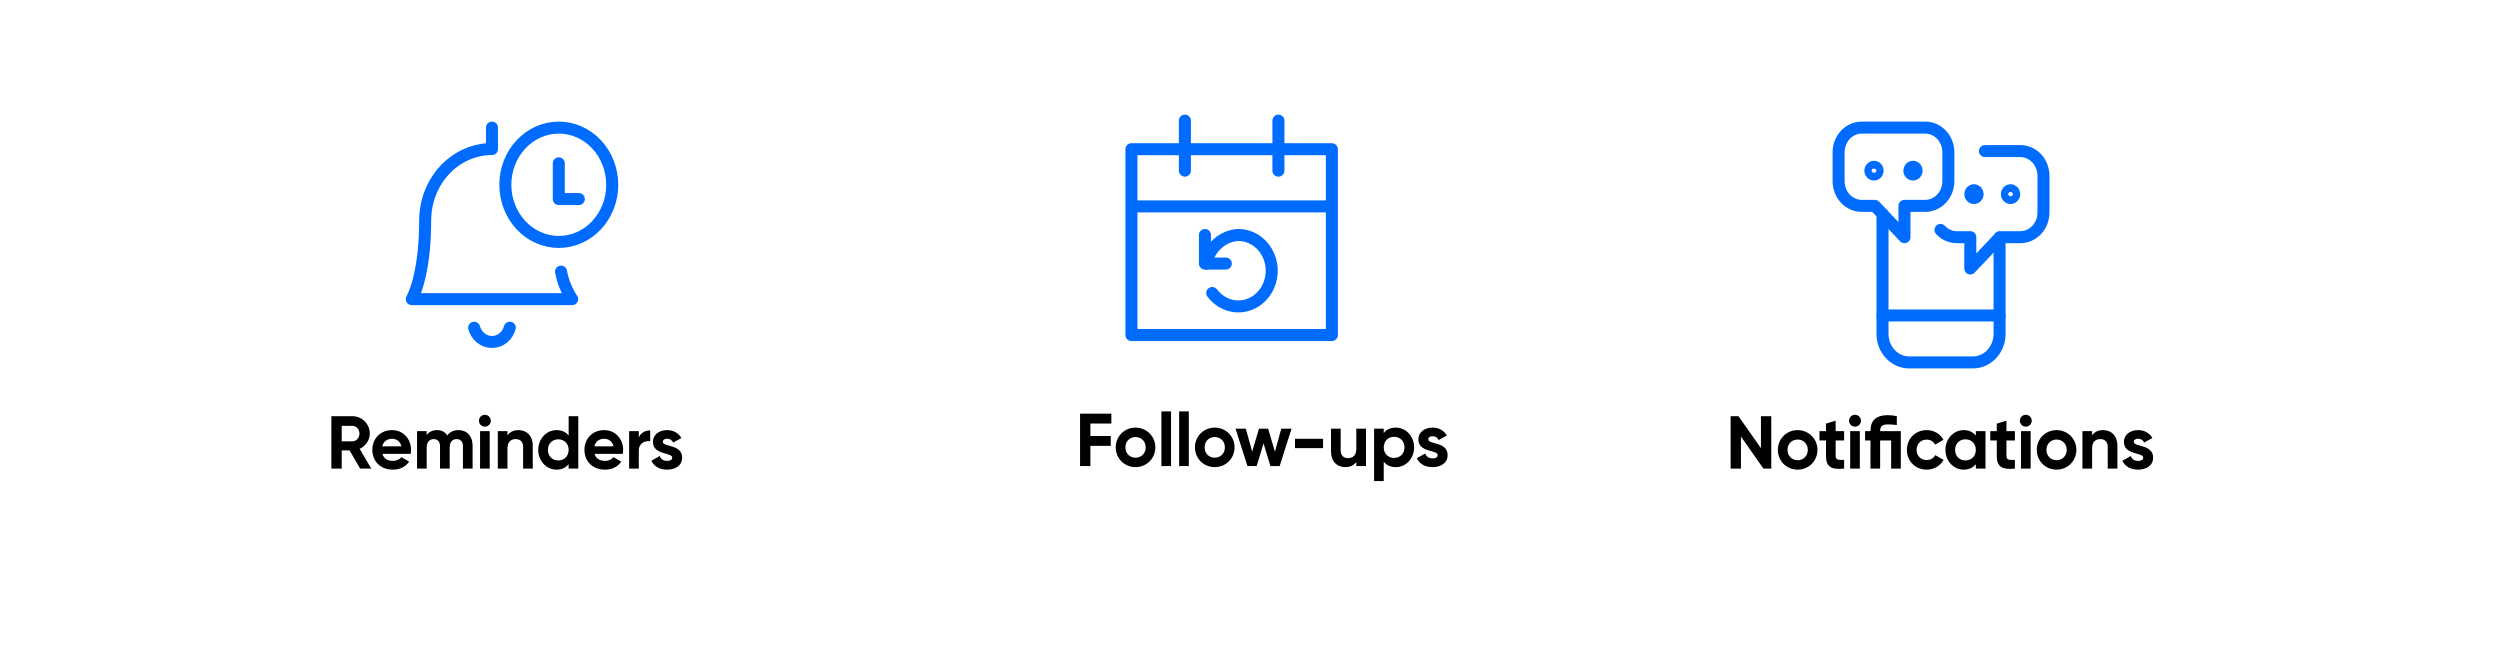 <svg width="601" height="156" viewBox="0 0 601 156" fill="none" xmlns="http://www.w3.org/2000/svg">
<g filter="url(#filter0_d)">
<rect x="9" y="5" width="583" height="138" fill="white"/>
</g>
<path d="M86.576 112.651H89.258L86.468 107.899C87.908 107.233 88.898 105.811 88.898 104.227C88.898 101.923 87.026 100.051 84.704 100.051H79.664V112.651H82.148V108.277H84.038L86.576 112.651ZM82.148 102.373H84.704C85.64 102.373 86.414 103.183 86.414 104.227C86.414 105.271 85.64 106.099 84.704 106.099H82.148V102.373ZM91.938 109.105H98.724C98.778 108.799 98.814 108.493 98.814 108.151C98.814 105.505 96.924 103.399 94.26 103.399C91.434 103.399 89.508 105.469 89.508 108.151C89.508 110.833 91.416 112.903 94.44 112.903C96.168 112.903 97.518 112.201 98.364 110.977L96.492 109.897C96.096 110.419 95.376 110.797 94.476 110.797C93.252 110.797 92.262 110.293 91.938 109.105ZM91.902 107.305C92.172 106.153 93.018 105.487 94.26 105.487C95.232 105.487 96.204 106.009 96.492 107.305H91.902ZM110.209 103.399C108.985 103.399 108.085 103.885 107.527 104.695C107.023 103.867 106.195 103.399 105.079 103.399C103.927 103.399 103.081 103.849 102.577 104.605V103.651H100.255V112.651H102.577V107.593C102.577 106.243 103.279 105.559 104.269 105.559C105.241 105.559 105.781 106.207 105.781 107.269V112.651H108.103V107.593C108.103 106.243 108.751 105.559 109.777 105.559C110.749 105.559 111.289 106.207 111.289 107.269V112.651H113.611V107.107C113.611 104.857 112.261 103.399 110.209 103.399ZM116.555 102.571C117.347 102.571 117.995 101.923 117.995 101.149C117.995 100.375 117.347 99.709 116.555 99.709C115.781 99.709 115.133 100.375 115.133 101.149C115.133 101.923 115.781 102.571 116.555 102.571ZM115.403 112.651H117.725V103.651H115.403V112.651ZM124.674 103.399C123.468 103.399 122.532 103.849 121.992 104.659V103.651H119.67V112.651H121.992V107.791C121.992 106.225 122.838 105.559 123.972 105.559C125.016 105.559 125.754 106.189 125.754 107.413V112.651H128.076V107.125C128.076 104.731 126.582 103.399 124.674 103.399ZM136.701 100.051V104.713C136.053 103.885 135.099 103.399 133.785 103.399C131.373 103.399 129.393 105.469 129.393 108.151C129.393 110.833 131.373 112.903 133.785 112.903C135.099 112.903 136.053 112.417 136.701 111.589V112.651H139.023V100.051H136.701ZM134.217 110.689C132.777 110.689 131.715 109.663 131.715 108.151C131.715 106.639 132.777 105.613 134.217 105.613C135.639 105.613 136.701 106.639 136.701 108.151C136.701 109.663 135.639 110.689 134.217 110.689ZM142.929 109.105H149.715C149.769 108.799 149.805 108.493 149.805 108.151C149.805 105.505 147.915 103.399 145.251 103.399C142.425 103.399 140.499 105.469 140.499 108.151C140.499 110.833 142.407 112.903 145.431 112.903C147.159 112.903 148.509 112.201 149.355 110.977L147.483 109.897C147.087 110.419 146.367 110.797 145.467 110.797C144.243 110.797 143.253 110.293 142.929 109.105ZM142.893 107.305C143.163 106.153 144.009 105.487 145.251 105.487C146.223 105.487 147.195 106.009 147.483 107.305H142.893ZM153.568 105.199V103.651H151.246V112.651H153.568V108.349C153.568 106.459 155.098 105.919 156.304 106.063V103.471C155.17 103.471 154.036 103.975 153.568 105.199ZM159.342 106.207C159.342 105.721 159.81 105.469 160.386 105.469C161.052 105.469 161.556 105.811 161.826 106.387L163.806 105.307C163.104 104.065 161.844 103.399 160.386 103.399C158.532 103.399 156.966 104.425 156.966 106.261C156.966 109.429 161.61 108.709 161.61 110.023C161.61 110.545 161.106 110.797 160.368 110.797C159.468 110.797 158.856 110.365 158.604 109.627L156.588 110.761C157.236 112.147 158.568 112.903 160.368 112.903C162.294 112.903 163.986 111.967 163.986 110.023C163.986 106.711 159.342 107.539 159.342 106.207Z" fill="black"/>
<path d="M134.878 65.291C135.311 67.676 136.22 69.933 137.544 71.907H99C99 71.907 102.212 66.572 102.212 53.009C102.212 48.452 103.904 44.082 106.916 40.86C109.928 37.639 114.012 35.828 118.272 35.828V30.674" stroke="#006BFF" stroke-width="2.888" stroke-linecap="round" stroke-linejoin="round"/>
<path d="M121.484 44.419C121.484 48.064 122.838 51.56 125.247 54.137C127.657 56.715 130.924 58.163 134.332 58.163C137.739 58.163 141.007 56.715 143.417 54.137C145.826 51.56 147.18 48.064 147.18 44.419C147.18 40.773 145.826 37.278 143.417 34.7C141.007 32.123 137.739 30.674 134.332 30.674C130.924 30.674 127.657 32.123 125.247 34.7C122.838 37.278 121.484 40.773 121.484 44.419V44.419Z" stroke="#006BFF" stroke-width="2.888" stroke-linecap="round" stroke-linejoin="round"/>
<path d="M134.332 39.265V47.855H139.15" stroke="#006BFF" stroke-width="2.888" stroke-linecap="round" stroke-linejoin="round"/>
<path d="M113.984 78.779C114.256 79.77 114.821 80.641 115.594 81.26C116.367 81.879 117.307 82.213 118.272 82.213C119.238 82.213 120.178 81.879 120.951 81.26C121.724 80.641 122.288 79.77 122.56 78.779" stroke="#006BFF" stroke-width="2.888" stroke-linecap="round" stroke-linejoin="round"/>
<path d="M267.169 101.823V99.447H259.645V112.047H262.129V107.187H267.025V104.811H262.129V101.823H267.169ZM272.975 112.299C275.621 112.299 277.745 110.229 277.745 107.547C277.745 104.865 275.621 102.795 272.975 102.795C270.329 102.795 268.223 104.865 268.223 107.547C268.223 110.229 270.329 112.299 272.975 112.299ZM272.975 110.031C271.607 110.031 270.545 109.005 270.545 107.547C270.545 106.089 271.607 105.063 272.975 105.063C274.361 105.063 275.423 106.089 275.423 107.547C275.423 109.005 274.361 110.031 272.975 110.031ZM279.199 112.047H281.521V98.907H279.199V112.047ZM283.466 112.047H285.788V98.907H283.466V112.047ZM292.017 112.299C294.663 112.299 296.787 110.229 296.787 107.547C296.787 104.865 294.663 102.795 292.017 102.795C289.371 102.795 287.265 104.865 287.265 107.547C287.265 110.229 289.371 112.299 292.017 112.299ZM292.017 110.031C290.649 110.031 289.587 109.005 289.587 107.547C289.587 106.089 290.649 105.063 292.017 105.063C293.403 105.063 294.465 106.089 294.465 107.547C294.465 109.005 293.403 110.031 292.017 110.031ZM308.023 103.047L306.493 108.591L304.855 103.047H302.659L301.021 108.573L299.491 103.047H297.025L299.887 112.047H302.101L303.757 106.593L305.413 112.047H307.627L310.489 103.047H308.023ZM311.317 107.727H318.067V105.495H311.317V107.727ZM326.057 103.047V107.907C326.057 109.473 325.211 110.139 324.077 110.139C323.033 110.139 322.295 109.509 322.295 108.285V103.047H319.973V108.573C319.973 110.967 321.467 112.299 323.375 112.299C324.581 112.299 325.517 111.849 326.057 111.039V112.047H328.379V103.047H326.057ZM335.564 102.795C334.25 102.795 333.296 103.281 332.648 104.109V103.047H330.326V115.647H332.648V110.985C333.296 111.813 334.25 112.299 335.564 112.299C337.976 112.299 339.956 110.229 339.956 107.547C339.956 104.865 337.976 102.795 335.564 102.795ZM335.132 110.085C333.71 110.085 332.648 109.059 332.648 107.547C332.648 106.035 333.71 105.009 335.132 105.009C336.572 105.009 337.634 106.035 337.634 107.547C337.634 109.059 336.572 110.085 335.132 110.085ZM343.362 105.603C343.362 105.117 343.83 104.865 344.406 104.865C345.072 104.865 345.576 105.207 345.846 105.783L347.826 104.703C347.124 103.461 345.864 102.795 344.406 102.795C342.552 102.795 340.986 103.821 340.986 105.657C340.986 108.825 345.63 108.105 345.63 109.419C345.63 109.941 345.126 110.193 344.388 110.193C343.488 110.193 342.876 109.761 342.624 109.023L340.608 110.157C341.256 111.543 342.588 112.299 344.388 112.299C346.314 112.299 348.006 111.363 348.006 109.419C348.006 106.107 343.362 106.935 343.362 105.603Z" fill="black"/>
<path d="M272 35.872H320.179V80.541H272V35.872Z" stroke="#006BFF" stroke-width="2.888" stroke-linejoin="round"/>
<path d="M272 49.617H320.179" stroke="#006BFF" stroke-width="2.888" stroke-linejoin="round"/>
<path d="M284.848 41.026V29" stroke="#006BFF" stroke-width="2.888" stroke-linecap="round" stroke-linejoin="round"/>
<path d="M307.332 41.026V29" stroke="#006BFF" stroke-width="2.888" stroke-linecap="round" stroke-linejoin="round"/>
<path d="M294.683 63.361H289.664V56.489" stroke="#006BFF" stroke-width="2.888" stroke-linecap="round" stroke-linejoin="round"/>
<path d="M289.918 63.361C290.345 61.469 291.333 59.777 292.736 58.538C294.138 57.299 295.878 56.58 297.695 56.489C299.054 56.489 300.39 56.857 301.579 57.56C302.768 58.263 303.771 59.277 304.494 60.508C305.217 61.738 305.636 63.145 305.713 64.596C305.789 66.047 305.52 67.495 304.931 68.805C304.342 70.114 303.451 71.242 302.344 72.084C301.236 72.925 299.946 73.452 298.597 73.615C297.247 73.778 295.88 73.572 294.625 73.016C293.369 72.46 292.266 71.573 291.419 70.437" stroke="#006BFF" stroke-width="2.888" stroke-linecap="round" stroke-linejoin="round"/>
<path d="M423.33 100.051V107.737L417.93 100.051H416.04V112.651H418.524V104.947L423.924 112.651H425.814V100.051H423.33ZM432.147 112.903C434.793 112.903 436.917 110.833 436.917 108.151C436.917 105.469 434.793 103.399 432.147 103.399C429.501 103.399 427.395 105.469 427.395 108.151C427.395 110.833 429.501 112.903 432.147 112.903ZM432.147 110.635C430.779 110.635 429.717 109.609 429.717 108.151C429.717 106.693 430.779 105.667 432.147 105.667C433.533 105.667 434.595 106.693 434.595 108.151C434.595 109.609 433.533 110.635 432.147 110.635ZM443.325 105.883V103.651H441.291V101.131L438.969 101.833V103.651H437.403V105.883H438.969V109.627C438.969 112.057 440.067 113.011 443.325 112.651V110.545C441.993 110.617 441.291 110.599 441.291 109.627V105.883H443.325ZM445.935 102.571C446.727 102.571 447.375 101.923 447.375 101.149C447.375 100.375 446.727 99.709 445.935 99.709C445.161 99.709 444.513 100.375 444.513 101.149C444.513 101.923 445.161 102.571 445.935 102.571ZM444.783 112.651H447.105V103.651H444.783V112.651ZM456.952 103.651H451.984V103.561C451.984 102.337 452.686 102.031 453.892 102.031C454.54 102.031 455.242 102.085 455.998 102.175V100.051C455.26 99.889 454.576 99.799 453.892 99.799C451.03 99.799 449.662 101.077 449.662 103.561V103.651H448.366V105.883H449.662V112.651H451.984V105.883H454.63V112.651H456.952V103.651ZM463.173 112.903C464.937 112.903 466.467 111.967 467.241 110.563L465.225 109.411C464.865 110.149 464.091 110.599 463.155 110.599C461.769 110.599 460.743 109.573 460.743 108.151C460.743 106.711 461.769 105.685 463.155 105.685C464.073 105.685 464.847 106.153 465.207 106.891L467.205 105.721C466.467 104.335 464.937 103.399 463.173 103.399C460.437 103.399 458.421 105.469 458.421 108.151C458.421 110.833 460.437 112.903 463.173 112.903ZM474.989 103.651V104.713C474.341 103.903 473.369 103.399 472.055 103.399C469.661 103.399 467.681 105.469 467.681 108.151C467.681 110.833 469.661 112.903 472.055 112.903C473.369 112.903 474.341 112.399 474.989 111.589V112.651H477.311V103.651H474.989ZM472.487 110.689C471.065 110.689 470.003 109.663 470.003 108.151C470.003 106.639 471.065 105.613 472.487 105.613C473.927 105.613 474.989 106.639 474.989 108.151C474.989 109.663 473.927 110.689 472.487 110.689ZM484.384 105.883V103.651H482.35V101.131L480.028 101.833V103.651H478.462V105.883H480.028V109.627C480.028 112.057 481.126 113.011 484.384 112.651V110.545C483.052 110.617 482.35 110.599 482.35 109.627V105.883H484.384ZM486.993 102.571C487.785 102.571 488.433 101.923 488.433 101.149C488.433 100.375 487.785 99.709 486.993 99.709C486.219 99.709 485.571 100.375 485.571 101.149C485.571 101.923 486.219 102.571 486.993 102.571ZM485.841 112.651H488.163V103.651H485.841V112.651ZM494.393 112.903C497.039 112.903 499.163 110.833 499.163 108.151C499.163 105.469 497.039 103.399 494.393 103.399C491.747 103.399 489.641 105.469 489.641 108.151C489.641 110.833 491.747 112.903 494.393 112.903ZM494.393 110.635C493.025 110.635 491.963 109.609 491.963 108.151C491.963 106.693 493.025 105.667 494.393 105.667C495.779 105.667 496.841 106.693 496.841 108.151C496.841 109.609 495.779 110.635 494.393 110.635ZM505.62 103.399C504.414 103.399 503.478 103.849 502.938 104.659V103.651H500.616V112.651H502.938V107.791C502.938 106.225 503.784 105.559 504.918 105.559C505.962 105.559 506.7 106.189 506.7 107.413V112.651H509.022V107.125C509.022 104.731 507.528 103.399 505.62 103.399ZM512.967 106.207C512.967 105.721 513.435 105.469 514.011 105.469C514.677 105.469 515.181 105.811 515.451 106.387L517.431 105.307C516.729 104.065 515.469 103.399 514.011 103.399C512.157 103.399 510.591 104.425 510.591 106.261C510.591 109.429 515.235 108.709 515.235 110.023C515.235 110.545 514.731 110.797 513.993 110.797C513.093 110.797 512.481 110.365 512.229 109.627L510.213 110.761C510.861 112.147 512.193 112.903 513.993 112.903C515.919 112.903 517.611 111.967 517.611 110.023C517.611 106.711 512.967 107.539 512.967 106.207Z" fill="black"/>
<path d="M480.698 57.115V80.27C480.697 82.088 480.021 83.831 478.819 85.117C477.618 86.402 475.988 87.124 474.288 87.124H458.964C458.123 87.124 457.289 86.947 456.512 86.603C455.734 86.259 455.027 85.754 454.432 85.117C453.837 84.481 453.365 83.725 453.043 82.893C452.72 82.062 452.555 81.17 452.555 80.27V51.445" stroke="#006BFF" stroke-width="2.888" stroke-linecap="round" stroke-linejoin="round"/>
<path d="M452.555 75.834H480.698" stroke="#006BFF" stroke-width="2.888" stroke-linecap="round" stroke-linejoin="round"/>
<path d="M466.496 55.276C467.011 55.829 467.623 56.268 468.296 56.567C468.97 56.865 469.693 57.019 470.422 57.017H473.661V64.544L480.788 57.017H485.694C487.167 57.017 488.58 56.392 489.622 55.278C490.664 54.163 491.25 52.652 491.25 51.077V42.263C491.25 40.687 490.665 39.176 489.624 38.061C488.582 36.947 487.17 36.32 485.697 36.319H477.179" stroke="#006BFF" stroke-width="2.888" stroke-linecap="round" stroke-linejoin="round"/>
<path d="M474.544 45.728C474.37 45.728 474.2 45.783 474.055 45.886C473.91 45.99 473.798 46.136 473.731 46.308C473.664 46.48 473.647 46.669 473.681 46.852C473.715 47.035 473.799 47.202 473.922 47.334C474.045 47.465 474.201 47.555 474.372 47.591C474.543 47.627 474.719 47.609 474.88 47.538C475.041 47.467 475.178 47.346 475.275 47.191C475.371 47.036 475.423 46.855 475.423 46.669C475.423 46.419 475.33 46.18 475.165 46.003C475 45.827 474.777 45.728 474.544 45.728" stroke="#006BFF" stroke-width="2.888" stroke-linecap="round" stroke-linejoin="round"/>
<path d="M483.336 45.728C483.163 45.728 482.993 45.783 482.848 45.886C482.703 45.99 482.591 46.136 482.524 46.308C482.457 46.48 482.44 46.669 482.474 46.852C482.508 47.035 482.592 47.202 482.715 47.334C482.838 47.465 482.994 47.555 483.165 47.591C483.336 47.627 483.512 47.609 483.673 47.538C483.834 47.467 483.971 47.346 484.068 47.191C484.164 47.036 484.216 46.855 484.216 46.669C484.216 46.419 484.123 46.18 483.958 46.003C483.793 45.827 483.57 45.728 483.336 45.728Z" stroke="#006BFF" stroke-width="2.888" stroke-linecap="round" stroke-linejoin="round"/>
<path d="M447.556 30.674H462.83C464.304 30.674 465.717 31.3 466.759 32.415C467.801 33.53 468.386 35.041 468.386 36.618V43.55C468.386 45.126 467.8 46.637 466.758 47.751C465.716 48.865 464.304 49.491 462.83 49.491H457.833V57.017L450.703 49.491H447.556C446.826 49.491 446.104 49.338 445.43 49.039C444.756 48.741 444.143 48.303 443.627 47.752C443.111 47.2 442.702 46.545 442.423 45.824C442.144 45.103 442 44.33 442 43.55V36.618C442 35.041 442.585 33.53 443.627 32.415C444.669 31.3 446.082 30.674 447.556 30.674V30.674Z" stroke="#006BFF" stroke-width="2.888" stroke-linecap="round" stroke-linejoin="round"/>
<path d="M459.883 40.083C460.057 40.083 460.227 40.138 460.372 40.241C460.517 40.345 460.629 40.492 460.696 40.664C460.762 40.836 460.78 41.025 460.746 41.207C460.712 41.39 460.628 41.557 460.505 41.689C460.382 41.82 460.226 41.91 460.055 41.946C459.884 41.983 459.708 41.964 459.547 41.893C459.386 41.822 459.249 41.701 459.152 41.546C459.055 41.392 459.004 41.21 459.004 41.024C459.004 40.774 459.097 40.535 459.261 40.358C459.426 40.182 459.65 40.083 459.883 40.083" stroke="#006BFF" stroke-width="2.888" stroke-linecap="round" stroke-linejoin="round"/>
<path d="M450.504 40.083C450.678 40.083 450.848 40.138 450.993 40.241C451.138 40.345 451.25 40.492 451.317 40.664C451.384 40.836 451.401 41.025 451.367 41.207C451.333 41.39 451.249 41.557 451.126 41.689C451.003 41.82 450.847 41.91 450.676 41.946C450.505 41.983 450.329 41.964 450.168 41.893C450.007 41.822 449.87 41.701 449.773 41.546C449.677 41.392 449.625 41.21 449.625 41.024C449.625 40.774 449.718 40.535 449.883 40.358C450.048 40.182 450.271 40.083 450.504 40.083Z" stroke="#006BFF" stroke-width="2.888" stroke-linecap="round" stroke-linejoin="round"/>
<defs>
<filter id="filter0_d" x="0" y="0" width="601" height="156" filterUnits="userSpaceOnUse" color-interpolation-filters="sRGB">
<feFlood flood-opacity="0" result="BackgroundImageFix"/>
<feColorMatrix in="SourceAlpha" type="matrix" values="0 0 0 0 0 0 0 0 0 0 0 0 0 0 0 0 0 0 127 0"/>
<feOffset dy="4"/>
<feGaussianBlur stdDeviation="4.5"/>
<feColorMatrix type="matrix" values="0 0 0 0 0 0 0 0 0 0 0 0 0 0 0 0 0 0 0.25 0"/>
<feBlend mode="normal" in2="BackgroundImageFix" result="effect1_dropShadow"/>
<feBlend mode="normal" in="SourceGraphic" in2="effect1_dropShadow" result="shape"/>
</filter>
</defs>
</svg>
